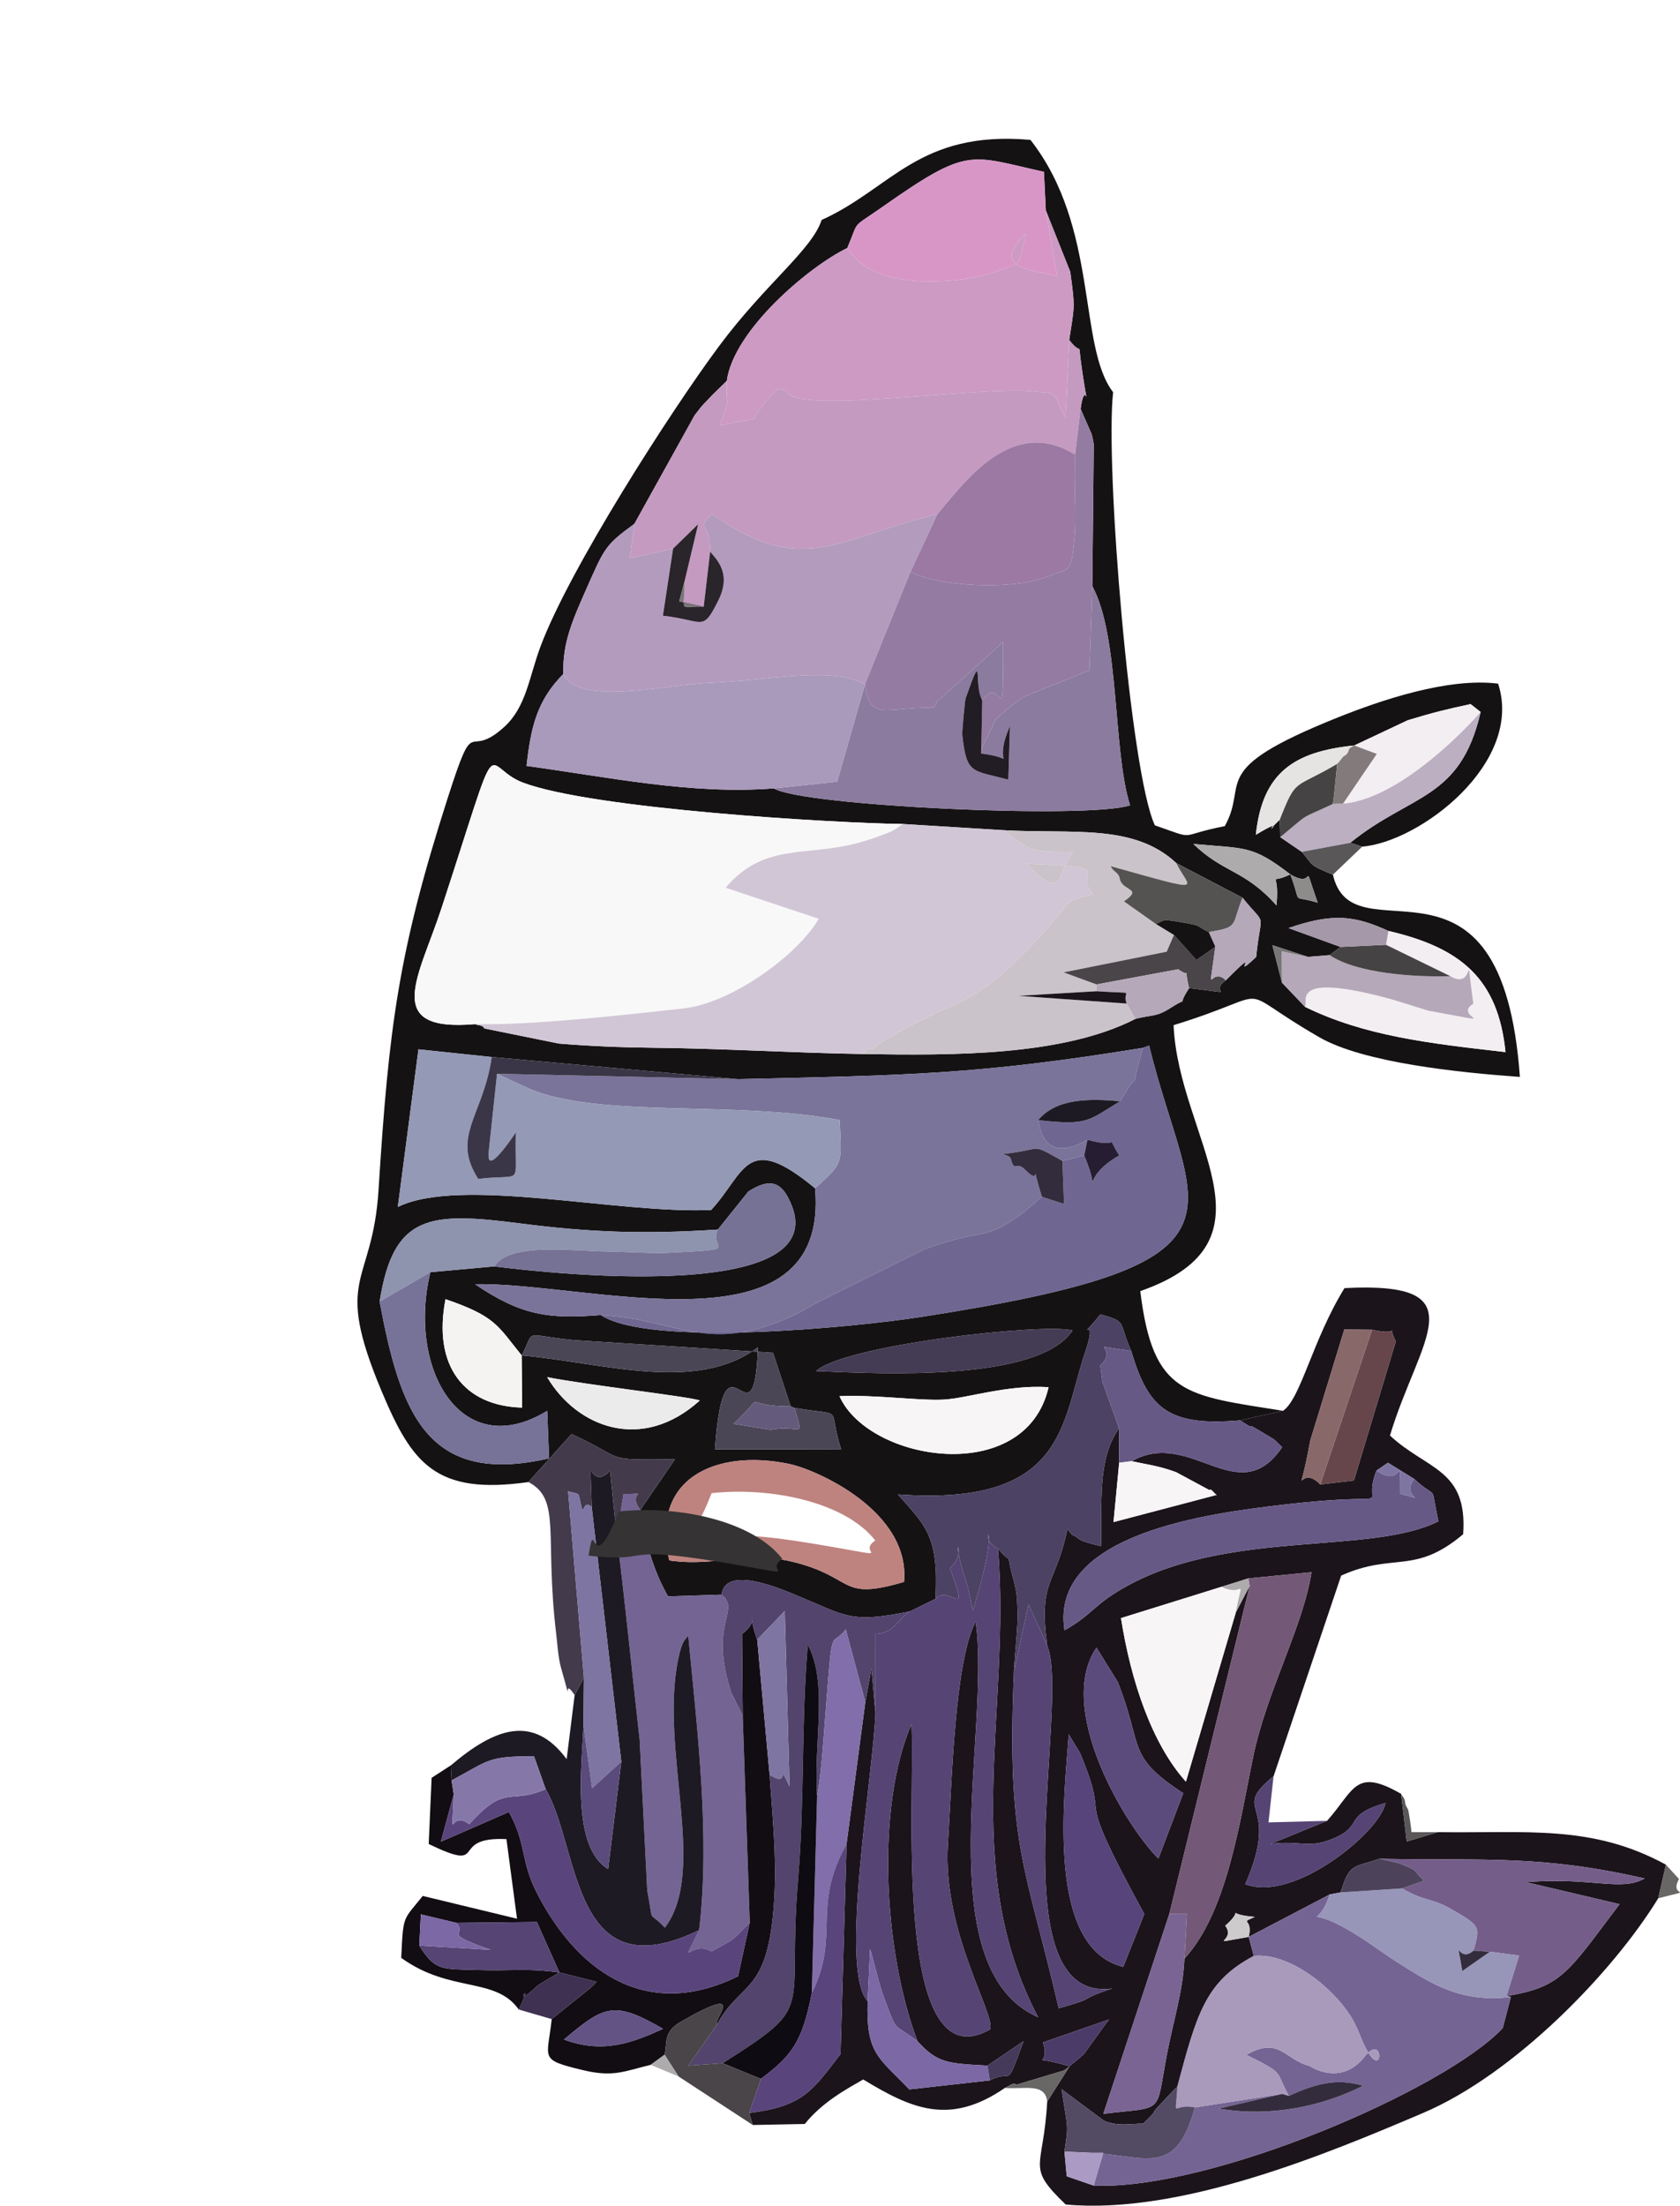 <?xml version="1.0" encoding="UTF-8"?>
<!DOCTYPE svg PUBLIC "-//W3C//DTD SVG 1.1//EN" "http://www.w3.org/Graphics/SVG/1.1/DTD/svg11.dtd">
<!-- Creator: CorelDRAW 2021 (64-Bit) -->
<svg xmlns="http://www.w3.org/2000/svg" xml:space="preserve" width="23.056mm" height="30.255mm" version="1.1" style="shape-rendering:geometricPrecision; text-rendering:geometricPrecision; image-rendering:optimizeQuality; fill-rule:evenodd; clip-rule:evenodd"
viewBox="0 0 17984.9 23600.24"
 xmlns:xlink="http://www.w3.org/1999/xlink"
 xmlns:xodm="http://www.corel.com/coreldraw/odm/2003">
 <defs>
  <style type="text/css">
   <![CDATA[
    .fil38 {fill:#0E0B12}
    .fil14 {fill:#120D13}
    .fil0 {fill:#151214}
    .fil1 {fill:#1B141B}
    .fil15 {fill:#1D1A23}
    .fil58 {fill:#221C24}
    .fil70 {fill:#261D32}
    .fil55 {fill:#2A242B}
    .fil64 {fill:#332C3C}
    .fil41 {fill:#353333}
    .fil50 {fill:#3B3647}
    .fil62 {fill:#3E3152}
    .fil32 {fill:#433B4C}
    .fil42 {fill:#443B54}
    .fil60 {fill:#454343}
    .fil71 {fill:#463A5B}
    .fil49 {fill:#494548}
    .fil30 {fill:#4A4656}
    .fil65 {fill:#4B3B68}
    .fil18 {fill:#4C4263}
    .fil63 {fill:#4C435B}
    .fil19 {fill:#52446C}
    .fil46 {fill:#534B64}
    .fil6 {fill:#554474}
    .fil47 {fill:#555352}
    .fil34 {fill:#56447A}
    .fil25 {fill:#5A447C}
    .fil68 {fill:#5A5759}
    .fil37 {fill:#5B4B7C}
    .fil57 {fill:#635384}
    .fil67 {fill:#645B7C}
    .fil51 {fill:#66464B}
    .fil23 {fill:#675986}
    .fil72 {fill:#696666}
    .fil10 {fill:#6F6791}
    .fil21 {fill:#745877}
    .fil24 {fill:#745E89}
    .fil11 {fill:#746493}
    .fil33 {fill:#767295}
    .fil31 {fill:#777298}
    .fil75 {fill:#787676}
    .fil40 {fill:#7A6493}
    .fil3 {fill:#7A749A}
    .fil48 {fill:#7C68A5}
    .fil39 {fill:#7E75A3}
    .fil35 {fill:#816EAA}
    .fil66 {fill:#837A7C}
    .fil54 {fill:#8578A9}
    .fil53 {fill:#896869}
    .fil12 {fill:#8B7B9E}
    .fil74 {fill:#8D8C8B}
    .fil29 {fill:#8E93AE}
    .fil16 {fill:#947BA1}
    .fil9 {fill:#9499B5}
    .fil28 {fill:#9795B8}
    .fil22 {fill:#9B79A3}
    .fil61 {fill:#A598A8}
    .fil13 {fill:#A999BB}
    .fil69 {fill:#AA9AC4}
    .fil59 {fill:#ADABAB}
    .fil7 {fill:#B39BBE}
    .fil43 {fill:#B5A8B9}
    .fil76 {fill:#B9B6B7}
    .fil44 {fill:#BCAFC2}
    .fil26 {fill:#BE837E}
    .fil5 {fill:#C49AC1}
    .fil17 {fill:#CAC4CA}
    .fil8 {fill:#CC9AC3}
    .fil73 {fill:#CDCBCB}
    .fil4 {fill:#D1C6D5}
    .fil20 {fill:#D896C7}
    .fil56 {fill:#E5E4E3}
    .fil52 {fill:#ECEBEB}
    .fil36 {fill:#F2EEF2}
    .fil45 {fill:#F5F3F2}
    .fil27 {fill:#F7F5F5}
    .fil2 {fill:#F8F8F8}
   ]]>
  </style>
 </defs>
 <g id="Capa_x0020_1">
  <g id="_2035283907456">
   <path class="fil0" d="M9677.87 16925.6c-667.48,196.65 -529.33,-21.53 -1093.93,-188.69 -590.02,-174.73 -869.82,35.88 -1418.74,-40.56 -208.89,-886.67 504.61,-1193.54 1279.42,-1033.71 301.8,62.17 1302.28,508.51 1233.24,1262.96zm-690.96 -1987.23c379.49,-17.47 844.94,50.23 1115.3,36.66 243.14,-12.09 686.28,-162.33 1123.26,-132.76 -246.1,1071.31 -1926.46,798.68 -2238.56,96.1zm-3129.75 -203.59c413.34,82.37 1550.8,211.94 1634.03,250.16 -617.09,556.79 -1312.18,291.5 -1634.03,-250.16zm2879.59 -64.9c299.38,-278.86 2443,-518.18 2745.04,-434.17 -366.7,554.84 -2074.98,462.1 -2745.04,434.17zm-272.08 377.7l40.56 16.22c563.81,93.92 344.7,-36.35 499.07,441.97l-1351.03 2.18c100.55,-1426.38 418.1,73.87 460.93,-1093.38 -654.22,497.51 -1666.79,164.04 -2529.28,88.07 151.72,-290.88 -3.04,-219.97 551.64,-164.59l2138.48 135.57 189.63 573.95zm-2879.75 -544.94l4.76 558.12c-624.11,-16.15 -958.82,-448.44 -820.37,-1160.23 539.48,185.26 556.32,282.45 815.61,602.11zm-292.2 -952.9l-685.42 62.17c-249.92,1032.07 329.72,2046.82 1250.71,1483.32l19.73 508.43c-1310.54,301.64 -1592.06,-494.62 -1813.59,-1676.77 146.57,-938.62 538.38,-961.16 1502.36,-837.06 741.43,95.48 1322.4,117.32 2118.12,65.99l327.69 -408.51c157.57,-97.04 306.09,-148.13 415.84,51.09 703.21,1276.14 -3134.59,751.33 -3135.45,751.33zm-28.32 -2240.12l2636.77 236.59c1820.77,-41.42 2567.81,-47.66 4334.83,-334.64l65.68 -24.18c445.17,1832.31 1313.51,2321.63 -2437.15,2902.68 -733.63,113.65 -2906.5,325.04 -3433.42,-19.66 -547.74,43.76 -845.41,9.44 -1345.88,-330.11 1215.07,-24.88 3799.18,787.45 3640.52,-1025.99 -743.3,-615.84 -743.38,-166.46 -1112.8,231.91 -1003.05,44.15 -2685.13,-360.46 -3354.17,-32.53l220.91 -1686.37 784.72 82.29zm7858.66 -821.15c-203.9,144.23 189.71,151.33 -393.14,83.39 -155.54,239.16 37.6,62.4 -199.61,213.18 -153.59,97.66 -188.77,69.58 -374.34,115.91 -780.98,401.02 -1970.85,391.89 -2921.01,376.6 -752.58,-12.64 -1490.11,-59.28 -2248.31,-67.24 -341.89,-3.59 -664.28,-16.93 -1003.36,-44.62l-798.68 -161.94c-18.56,-41.81 -66.07,-27.22 -96.1,-46.18 -1005.55,87.21 -605.93,-496.57 -362.17,-1240.5 665.14,-2030.36 416.85,-1515.3 871.15,-1343.85 751.18,283.47 3345.28,434.01 4068.68,443.22l1073.65 66.07c747.82,42.59 1395.72,-74.34 1853.06,352.27l709.13 370.75c263.26,329.25 199.92,110.53 145.09,634.17 -306.71,289.16 104.21,-180.74 -324.03,248.75zm1740.11 -528.01c783.32,181.52 1174.58,518.26 1253.76,1296.35 -823.72,-93.68 -1507.04,-172 -2146.12,-483.86l-246.49 -258.51 -103.28 -401.25 381.91 125.12 231.2 -19.11 116.07 -87.29 -556.4 -202.19c477.31,-163.57 707.57,-133.78 1069.36,30.73zm-1050.17 -605.23c291.58,172.31 110.61,-216.62 293.61,303.44 -297.74,-92.82 -160.84,47.43 -293.61,-303.44zm0 0c-261.16,126.68 -108.5,-86.27 -147.82,332.37 -340.18,-383.16 -567.48,-344.31 -889.87,-657.89 564.44,52.03 628.01,10.53 1037.69,325.51zm-7782.45 -2144.02c-9.28,-333 95.87,-569.35 253.28,-925.05 187.68,-424.03 197.66,-455.78 507.49,-681.52l644.62 -1161.09c105.7,-139.55 93.53,-112.01 193.29,-221.22l151.56 -147.43c72.31,-541.19 877.93,-1222.79 1290.03,-1421.62 132.92,-315.06 32.45,-198.13 378.09,-440.96 928.32,-652.42 928.17,-548.45 1726.85,-373.95l19.89 412.33 261.63 656.95c54.99,397.2 43.76,367.87 -11,729.73 161.62,209.6 77.22,-70.52 143.68,365.53 75.04,493.37 28.08,11.15 -21.76,371.84l118.96 271.38c8.58,34.63 15.29,67.4 21.92,105.38l-15.52 1520.3c293.76,538.62 217.79,1756.57 404.06,2344.56 -445.64,150 -3508.62,7.64 -3812.99,-181.05 -876.92,69.66 -1777.24,-121.76 -2647.92,-240.49 46.65,-409.21 107.65,-694.86 393.84,-983.63zm2765.16 -4857.85c-103.12,318.88 -602.27,683.55 -1097.36,1349.08 -522.24,702.27 -1602.59,2386.06 -1911.41,3212.98 -124.1,332.22 -153.2,647.59 -387.99,861.55 -414.9,378.16 -300.16,-192.44 -606.48,762.57 -525.2,1637.38 -629.65,2433.96 -739.95,4190.37 -65.45,1042.52 -493.84,901.02 34.48,2159.23 323.56,770.52 577.39,1108.75 1569.83,968.26l461.94 -514.36c612.8,283.54 309.36,277.15 1106.49,270.83l-370.05 540.65c62.09,391.97 151.56,671.93 296.57,925.91l573.87 -18.41c36.12,-329.02 670.91,-45.55 801.65,8.19 534.72,219.66 569.43,302.03 1212.26,171.14l275.04 -134.17c38.85,-679.34 -114.74,-789.24 -401.95,-1117.56 1801.97,129.41 1747.91,-764.52 2005.32,-1524.74 158.82,-469.04 -141.03,-32.76 162.87,-402.42 297.04,85.02 185.73,74.57 329.02,391.89 183.23,623.33 405.54,808.2 1165.92,742.68l459.68 -101.87c-1047.2,-167.63 -1392.14,-163.5 -1528.49,-1280.75 1548.3,-542.21 408.51,-1634.34 356.63,-2845.66 1169.9,-359.83 577.54,-436.28 1560.62,129.41 476.14,273.95 1499.08,377.7 2146.67,424.19 -193.68,-2690.67 -1788.08,-1224.74 -2001.66,-2163.98 -267.48,-108.19 -207.49,-100.47 -333.23,-244.15l-230.74 -157.18 -5.15 -186.59c-250.39,238.93 142.36,-78.55 -255.93,161.23 69.89,-667.25 410.85,-890.1 1053.21,-955.47l573.25 -270.05c264.04,-80.34 416.38,-118.1 672.39,-172.62l107.72 84.4c-218.65,945.56 -743.77,870.68 -1395.49,1399.31l127.61 41.26c616.62,-49.53 1730.52,-894.71 1455.09,-1743.93 -536.35,-67.08 -1254.23,175.82 -1734.34,369.04 -1395.41,561.47 -928.48,680.97 -1191.9,1155.63 -527.54,102.34 -278.55,154.68 -748.37,-8.5 -264.2,-557.81 -534.4,-3862.13 -446.96,-4634.29 -380.19,-492.75 -149.38,-1762.11 -885.42,-2700.18 -1196.35,-103.59 -1486.99,520.29 -2235.28,857.11z"/>
   <path class="fil1" d="M11450.12 22108.26c-490.25,-141.81 -193.76,43.29 -284.32,-255.23l705.78 -245.4 -268.26 370.36c-18.88,18.49 -58.42,50 -74.73,64.9 -16.77,15.29 -54.13,41.5 -78.47,65.37zm1917.65 -1384.26c-494.39,83.78 -122.39,51.56 -251.33,-119.74 241.5,-209.99 -53.28,-125.12 316.7,-94.07 -178.08,79.56 -14.43,0.55 -65.37,213.81zm-1926.46 -2167.18l118.49 194.93c369.35,880.9 -130.11,227.38 690.18,1727.63l-225.28 565.22c-826.3,-201.95 -634.25,-1795.26 -583.39,-2487.78zm4686.16 2800.18l47.04 9.67 -87.05 332.61c-615.53,658.2 -3128.97,1740.03 -4379.61,1685.35l-288.15 -99.22 -24.49 -264.04c45.94,-303.51 35.65,-230.5 -31.05,-668.26l454.68 338.38c156.71,65.06 290.88,29.56 418.8,30.5 204.76,-202.11 56.16,-68.25 161.47,-182.69l132.06 -139.94c15.52,-16.46 47.97,-50.47 73.09,-74.57 205.46,-764.28 295.71,-1121.54 818.11,-1396.89l-54.6 -203.9 867.25 -454.14 116.85 -22c97.27,-318.33 136.19,-262.72 415.06,-359.75 1163.82,19.73 1740.11,-40.33 2839.11,210.61 -253.2,144.15 -563.27,-17.24 -1268.89,39.39l1000.87 235.57c-556.09,735.03 -617.79,885.81 -1210.54,983.32zm-4389.36 -3728.35l228.01 368.41c277.93,704.38 85.34,787.06 700.71,1189.33l-265.99 699.93c-353.9,-352.66 -1105.86,-1603.37 -662.72,-2257.67zm1492.06 -377.07l-534.64 1811.64c-364.2,-405.23 -589.71,-1078.95 -694.86,-1750.25l1076.06 -334.95 286.74 -89.94 676.68 -66.23c-93.06,592.67 -480.66,1274.35 -625.36,1978.96 -143.68,699.23 -281.98,1665.07 -735.26,2155.56 -15.99,357.49 -115.21,645.48 -189.63,1038.15 -121.84,643.45 -17.16,541.11 -678.48,622.63l706.48 -2138.4 859.99 -3509.94 -147.74 282.76zm1505.16 -1516.79l123.56 -84.24 280.27 173.48c266.54,244.15 164.98,15.05 259.68,453.44 -715.61,359.6 -2205.79,88.38 -3307.6,678.09 -387.76,207.57 -379.8,310.85 -695.33,487.84 -162.48,-1040.73 1573.26,-1253.99 2341.83,-1343.93 1331.37,-155.93 813.66,99.46 997.59,-364.67zm-601.1 148.36c-241.97,-249.92 -245.71,288.61 -108.11,-467.79l365.06 -1190.81 297.12 3.28c344.08,76.37 142.12,-95.32 254.37,125.12l-448.6 1487.77 -359.83 42.43zm-398.76 -788l-459.68 101.87c223.25,146.8 8.42,-12.17 219.27,117.47 204.76,125.98 100.24,47.04 231.13,169.89 -468.88,689.09 -980.82,-208.97 -1610.86,149.77 150,33.31 281.44,46.41 473.95,116.85l358.58 192.75c15.6,-26.52 55.3,45.55 78.71,50.7l-1106.1 291.11 60.61 -635.34 -2.11 -367.24c-234.32,334.56 -179.1,795.17 -192.98,1260.31 -291.11,-72.23 -186.12,-61.62 -302.97,-119.35 -15.29,-7.57 -38.14,-43.06 -56.16,-65.45 -125.59,613.19 -312.09,527.23 -216.54,1248.14 252.97,606.09 -543.53,3840.99 697.51,3669.07 -404.53,133.31 -125.2,87.29 -573.72,211.86 -357.96,-1533.79 -559.21,-1747.29 -479.72,-3601.44 6.94,-177.69 47.04,-502.5 39.16,-654.06 -8.66,-168.88 -7.41,-194.23 -51.17,-356.09 -93.14,-344.15 31.75,-80.42 -158.43,-306.24 141.89,1722.4 -419.97,3399.72 429.49,5013.7 -1197.83,-526.06 -500.79,-3065.24 -669.12,-4232.96 -226.52,432.77 -254.84,1738.63 -296.65,2380.91 -61.39,943.38 518.02,1833.4 451.02,1982.94 -1061.32,597.74 -795.56,-2560.56 -841.35,-3266.65 -383.47,891.58 -297.74,2432.01 64.28,3392.47 216.77,236.35 322.47,237.05 749.7,261.08l386.04 -261.47c-202.65,549.54 -100.94,284.95 -361.16,419.51l-861.87 96.57c-325.2,-342.98 -464.2,-374.65 -446.18,-943.69 -310.46,-335.03 62.72,-2434.81 83.78,-3086.3l-42.9 -474.65 -65.68 362.25 -200.78 1517.33 -64.51 2246.59c-301.72,389.79 -388.54,554.37 -977.86,631.52l38.53 127.54 556.87 -10.84c191.58,-239.08 454.68,-376.68 625.05,-476.29 515.22,311.94 923.88,498.84 1516.79,90.8 39.16,-14.59 97.43,-69.66 120.67,-33.62l507.88 -152.03c14.98,-6.71 44.54,-28.63 64.12,-46.18l-239.39 377.3c-40.41,735.81 -234.01,685.81 197.82,1101.88 1228.41,112.01 2791.6,-539.16 3826.95,-980.04 974.97,-415.21 2028.34,-1500.09 2516.48,-2296.75l82.06 -359.6c-792.52,-432.53 -1493.62,-334.71 -2441.37,-347.9l-333.62 100.7 -59.75 -510.15c-493.76,-284.95 -498.99,-41.5 -792.44,288.46l-605.7 247.35c322.23,-44.7 404.22,62.01 692.05,-66.3 307.96,-137.29 81.59,-237.52 537.68,-372.31 -41.73,292.12 -970.76,1070.92 -1500.02,869.2 395.17,-902.04 -178.55,-761.94 303.2,-1155.71l723.64 -2146.36c562.02,-252.26 784.72,-2.65 1305.71,-442.52 49.53,-700.71 -387.68,-686.59 -783.47,-1056.02 314.51,-1044.08 961.63,-1651.11 -486.67,-1577.32 -345.01,560.3 -466.15,1179.03 -657.81,1312.96z"/>
   <path class="fil2" d="M5088.51 10957.6c585.34,14.12 1568.5,-94.62 2230.68,-168.64 523.48,-58.58 1230.59,-581.21 1445.49,-958.75l-996.81 -332.22c406.56,-476.45 833.16,-332.45 1389.72,-472.16 43.21,-10.84 166.23,-47.27 206.32,-61.94 208.89,-76.21 188.93,-69.97 302.27,-147.43 -723.41,-9.2 -3317.51,-159.75 -4068.68,-443.22 -454.29,-171.45 -206.01,-686.51 -871.15,1343.85 -243.76,743.92 -643.38,1327.7 362.17,1240.5z"/>
   <path class="fil3" d="M7901.17 11546.22l-2580.37 -57.18 350.71 162.64c41.58,15.83 68.49,27.07 110.84,41.34 126.44,42.51 286.12,73.87 419.9,94.23 774.97,117.63 1902.67,27.3 2786.53,197.12 21.3,476.14 45.4,450.39 -263.03,729.96 158.66,1813.44 -2425.45,1001.1 -3640.52,1025.99 500.47,339.55 798.14,373.87 1345.88,330.11 845.87,45.48 1152.66,451.72 2122.33,-24.42 32.45,-15.99 59.36,-35.49 90.17,-51.4 29.17,-15.05 58.19,-33.15 86.04,-47.74 26.52,-13.88 57.64,-29.41 83.23,-42.75l1074.43 -533.94c38.14,-13.26 145.71,-52.26 185.03,-64.43 490.18,-150.94 474.19,-47.82 834.72,-295.87 26.37,-18.1 56.71,-45.87 80.34,-63.65 24.81,-18.56 62.48,-52.73 82.68,-68.72 20.67,-16.38 53.2,-51.56 84.32,-71.22 -146.41,-472.39 22.08,-81.98 -181.75,-292.28 -91.81,-94.77 -110.38,37.75 -151.09,-112.33 -11.31,-41.58 -54.6,-34.56 -79.56,-55.07 448.68,-47.43 270.91,-124.34 631.99,74.65l232.84 -58.03 34.4 -168.25c-501.64,287.68 -514.67,-198.6 -526.84,-209.99 190.25,-231.2 542.67,-233.15 875.67,-201.64 275.59,-461.47 66.07,44.7 245.95,-571.77 -1767.02,286.98 -2514.07,293.22 -4334.83,334.64z"/>
   <path class="fil4" d="M5088.51 10957.6c30.03,18.95 77.54,4.37 96.1,46.18l798.68 161.94c339.08,27.69 661.47,41.03 1003.36,44.62 758.2,7.96 1495.73,54.6 2248.31,67.24 27.77,-19.34 72.62,-78.71 86.35,-53.51 13.73,24.96 66.07,-42.12 84.87,-53.74 861.16,-532.14 961.94,-333.47 1672.95,-1093.93 445.95,-476.99 273.48,-427.31 620.52,-506.01 -233.15,-259.75 312.41,-288.69 -711.4,-329.1 417.09,439.79 320.52,80.73 499.54,-126.13 -464.51,0 -454.06,-10.22 -747.98,-232.61l-1073.65 -66.07c-113.34,77.46 -93.37,71.22 -302.27,147.43 -40.09,14.66 -163.11,51.09 -206.32,61.94 -556.56,139.71 -983.16,-4.29 -1389.72,472.16l996.81 332.22c-214.9,377.54 -922.01,900.17 -1445.49,958.75 -662.18,74.03 -1645.34,182.76 -2230.68,168.64z"/>
   <path class="fil5" d="M7780.81 4074.93l-151.56 147.43c-99.77,109.21 -87.6,81.67 -193.29,221.22l-644.62 1161.09 -48.91 368.33 463.34 -103.28 268.26 -261.16 -146.18 613.81c7.02,333.7 -89.16,270.52 205.31,270.52l69.66 -592.21c-7.02,-360.61 -155.15,-201.8 15.13,-405.62 973.88,693.45 1335.82,265.29 2417.03,6.63 298.29,-349.93 799.77,-1056.49 1474.66,-636.98l58.58 -489.94c49.84,-360.69 96.8,121.53 21.76,-371.84 -66.46,-436.04 17.94,-155.93 -143.68,-365.53l-38.3 828.87c-168.41,-309.05 -56.24,-244.46 -355.78,-280.03 -504.37,-59.83 -2516.95,245.01 -2625.38,9.2 -18.1,-39.31 -66.46,-21.3 -96.8,-38.07 -464.9,453.9 4.6,250.31 -620.76,396.57 131.83,-449.54 60.92,-31.98 71.53,-479.02z"/>
   <path class="fil6" d="M10014.61 17107.2l-275.04 134.17c-153.51,115.45 -174.96,231.83 -367.01,241.03l-0.62 843.46c-21.06,651.49 -394.23,2751.28 -83.78,3086.3l26.21 -558.82c54.21,172.31 87.36,356.87 151.72,527.85 145.48,385.81 83.93,251.8 355.54,458.98 -362.02,-960.46 -447.74,-2500.88 -64.28,-3392.47 45.79,706.09 -219.97,3864.39 841.35,3266.65 67.01,-149.53 -512.41,-1039.56 -451.02,-1982.94 41.81,-642.28 70.13,-1948.15 296.65,-2380.91 168.33,1167.72 -528.71,3706.9 669.12,4232.96 -849.46,-1613.98 -287.6,-3291.3 -429.49,-5013.7 -261.63,-115.21 83.62,-483.31 -269.66,662.33l-54.29 -257.1c-233.15,-700.01 24.73,-353.98 -192.12,-197.97 225.98,600.24 -3.28,164.67 -153.28,330.19z"/>
   <path class="fil7" d="M7602.81 5900.68c42.43,65.13 241.81,214.2 87.36,523.25 -173.32,346.73 -150.39,212.64 -593.45,163.89l109.05 -718.1 -463.34 103.28 48.91 -368.33c-309.83,225.74 -319.82,257.49 -507.49,681.52 -157.41,355.7 -262.56,592.05 -253.28,925.05 166.69,347.82 1085.5,114.2 1582,93.68 671.38,-27.61 1274.12,-178.39 1647.13,16.46l487.37 -1203.13 287.91 -616.54c-1081.21,258.66 -1443.15,686.82 -2417.03,-6.63 -170.28,203.82 -22.15,45.01 -15.13,405.62z"/>
   <path class="fil8" d="M9070.84 2653.3c-412.09,198.83 -1217.72,880.43 -1290.03,1421.62 -10.61,447.04 60.3,29.49 -71.53,479.02 625.36,-146.26 155.85,57.33 620.76,-396.57 30.34,16.77 78.71,-1.25 96.8,38.07 108.43,235.81 2121,-69.03 2625.38,-9.2 299.54,35.57 187.37,-29.02 355.78,280.03l38.3 -828.87c54.76,-361.86 65.99,-332.53 11,-729.73l-261.63 -656.95 122.08 706.09c-171.22,-63.26 -768.57,-59.05 -329.49,-459.99 -116.07,393.84 -6.63,285.26 -362.8,423.25 -156.87,60.77 -1231.76,269.5 -1554.62,-266.77z"/>
   <path class="fil9" d="M8725.75 12714.33c308.43,-279.57 284.32,-253.82 263.03,-729.96 -883.86,-169.81 -2011.57,-79.49 -2786.53,-197.12 -133.78,-20.36 -293.45,-51.72 -419.9,-94.23 -42.36,-14.27 -69.27,-25.51 -110.84,-41.34l-350.71 -162.64 -92.12 861.79c8.03,1.95 -39.55,255.62 294.23,-235.18 -17.71,604.22 98.91,435.96 -403.12,498.21 -295.09,-455.46 55.85,-679.57 144.62,-1304.23l-784.72 -82.29 -220.91 1686.37c669.04,-327.93 2351.12,76.68 3354.17,32.53 369.43,-398.37 369.5,-847.75 1112.8,-231.91z"/>
   <path class="fil10" d="M12236.01 11211.58c-179.88,616.47 29.64,110.3 -245.95,571.77 -345.09,209.44 -343.45,260.61 -875.67,201.64 12.17,11.39 25.2,497.67 526.84,209.99 387.52,107.88 176.52,-91.89 340.57,167.55 -456.63,257.96 -171.53,473.95 -374.96,0.7l-232.84 58.03 16.54 459.83 -236.12 -74.81c-31.12,19.66 -63.65,54.84 -84.32,71.22 -20.2,15.99 -57.88,50.16 -82.68,68.72 -23.64,17.78 -53.98,45.55 -80.34,63.65 -360.53,248.05 -344.54,144.93 -834.72,295.87 -39.31,12.17 -146.88,51.17 -185.03,64.43l-1074.43 533.94c-25.59,13.34 -56.71,28.86 -83.23,42.75 -27.85,14.59 -56.86,32.68 -86.04,47.74 -30.81,15.91 -57.72,35.41 -90.17,51.4 -969.67,476.14 -1276.46,69.89 -2122.33,24.42 526.92,344.7 2699.79,133.31 3433.42,19.66 3750.66,-581.05 2882.32,-1070.37 2437.15,-2902.68l-65.68 24.18z"/>
   <path class="fil11" d="M13367.77 20724l54.6 203.9c382.61,-40.33 873.1,351.33 1064.68,692.05 13.42,23.87 30.34,60.92 41.5,84.24 10.3,21.53 25.59,59.75 33.62,79.72 245.01,605.78 276.91,-71.14 48.05,219.5 -260.92,331.2 -589.94,101.48 -590.1,101.41 -268.33,-65.91 -321.3,-322.08 -678.01,-119.03 421.61,208.82 304.29,164.9 455.46,439.86 304.76,-141.27 523.02,-187.29 795.09,-109.28 -439.24,220.99 -986.05,338.46 -1547.21,244.78l679.57 -157.18 -933.24 144.39c-209.52,762.1 -522.94,510.93 -1149.54,483.78l169.74 0.08 -104.14 352.42c1250.64,54.68 3764.08,-1027.16 4379.61,-1685.35l87.05 -332.61c-522.55,62.48 -830.04,-126.13 -1209.37,-367.94 -194.85,-124.18 -247.9,-174.88 -448.44,-300.16 -593.92,-370.99 -423.56,6.01 -281.67,-428.71l-867.25 454.14z"/>
   <path class="fil12" d="M10504.09 8062.41c433.94,52.03 101.17,177.77 307.65,-294.07l-17.39 573.87c-388.77,-105.31 -447.43,-51.01 -492.75,-483.16 -3.12,-29.8 28.86,-367.32 35.26,-385.5 202.65,-570.91 79.8,-156.09 178.55,18.25 216.15,-308.19 223.17,463.81 223.17,-623.1l-681.29 615.92c-12.4,-21.84 -41.34,62.17 -67.4,88.61 -494.93,-13.88 -682.46,156.09 -730.19,-251.87l-297.58 1042.29 -677.46 71.69c304.37,188.69 3367.35,331.05 3812.99,181.05 -186.27,-587.99 -110.3,-1805.95 -404.06,-2344.56l-30.66 899.85 -697.12 280.74c-52.57,30.03 -264.43,193.22 -308.51,249.53l-128.24 266.07c-6.86,-18.41 -19.5,62.25 -24.96,94.38z"/>
   <path class="fil13" d="M6030.56 7211.23c-286.2,288.77 -347.2,574.42 -393.84,983.63 870.68,118.72 1771,310.14 2647.92,240.49l677.46 -71.69 297.58 -1042.29c-373.01,-194.85 -975.75,-44.07 -1647.13,-16.46 -496.49,20.52 -1415.3,254.14 -1582,-93.68z"/>
   <path class="fil11" d="M6602.8 16437.53c86.51,670.6 163.18,1461.01 244.39,2175.22l81.51 1613.82c75.35,394.39 -4.84,193.53 189.08,398.68 461.24,-610.15 -58.5,-1901.58 142.44,-2872.18 43.68,-211.08 72.15,-199.3 107.33,-253.04 99.92,1038.23 235.65,2148.7 116.69,3151.2 -218.88,456.01 -93.99,95.94 133.07,228.16 260.53,-144 205.15,-97.74 409.21,-310.3l-75.51 -2213.21 -121.61 -244.23c-247.97,-753.28 105.62,-871.3 -103.75,-1049.62l-573.87 18.41c-145.01,-253.98 -234.48,-533.94 -296.57,-925.91 -156.01,-201.56 137.91,-174.26 -180.42,-167.63l-72 450.63z"/>
   <path class="fil14" d="M6037.35 21822.07c439.86,-370.99 539.71,-413.81 1061.17,-114.2 -320.05,143.14 -635.11,272.78 -1061.17,114.2zm-1150.79 -1248.06l860.77 -9.28 241.27 539.79c-360.38,-48.91 -503.67,-14.66 -865.77,-26.13 -387.06,-12.25 -462.64,15.29 -634.09,-261.31l16.69 -334.32 381.13 91.26zm3064.46 -2218.12l75.51 2213.21 -125.59 575.98c-1019.51,502.58 -1756.34,-102.89 -2161.1,-907.03 -167.55,-332.92 -104.53,-515.68 -291.89,-850.79l-728.56 318.26 137.91 -506.4 -23.48 -149.92 -7.41 -160.38 -205.85 133.23 -31.2 708.12c662.96,318.49 196.65,-82.29 832.15,-52.42l113.18 851.72 -1009.21 -243.76c-214.35,268.18 -208.04,197.43 -230.35,662.57 525.82,379.26 1008.59,198.83 1258.28,552.89 192.12,-392.75 -112.4,42.04 192.75,-248.05 32.06,-30.42 208.11,-125.2 242.44,-148.6l398.99 99.53c-21.76,24.18 -53.67,55.15 -69.35,68.49l-412.02 331.05c-46.18,429.02 -140.17,431.44 328.4,544.62 328.24,79.17 435.73,16.69 730.97,-55.3l148.68 -108.5c32.53,-137.99 -17,-243.06 176.83,-354.14 737.06,-422.47 330.58,-10.3 386.28,28.32 230.58,-424.03 488.69,-336.2 584.02,-1048.92 72.08,-538.85 16.38,-1089.64 -22.93,-1623.03l-132.22 -1442.84c-140.8,-381.28 61.94,-220.44 -162.48,-61.39l7.25 873.49z"/>
   <path class="fil15" d="M6334.39 16124.43l316.7 2724.6 -140.72 1149.62c-393.53,-235.57 -281.75,-1107.03 -264.2,-1536.68l4.52 -514.05 -99.06 189.55 -85.41 684.41c-359.36,-484.17 -769.74,-332.3 -1239.79,66.93l7.41 160.38c399.07,-209.13 373.4,-260.38 883.08,-257.1l124.73 350.94c370.75,635.19 269.11,2177.71 1642.61,1508.21 118.96,-1002.51 -16.77,-2112.97 -116.69,-3151.2 -35.18,53.74 -63.65,41.97 -107.33,253.04 -200.94,970.6 318.8,2262.04 -142.44,2872.18 -193.92,-205.15 -113.73,-4.29 -189.08,-398.68l-81.51 -1613.82c-81.2,-714.2 -157.88,-1504.62 -244.39,-2175.22l-71.69 -702.74c-240.17,258.82 -217.47,-356.79 -196.73,389.63z"/>
   <path class="fil16" d="M11509.64 4864.71c-17.32,274.5 14.66,650.94 -6.24,872.24 -38.53,408.9 -42.2,331.44 -268.96,424.73 -406.48,167.24 -1209.76,105.7 -1487.38,-43.45l-487.37 1203.13c47.74,407.96 235.26,237.99 730.19,251.87 26.05,-26.44 54.99,-110.45 67.4,-88.61l681.29 -615.92c0,1086.91 -7.02,314.9 -223.17,623.1l-11.31 570.6c5.46,-32.14 18.1,-112.79 24.96,-94.38l128.24 -266.07c44.07,-56.32 255.93,-219.5 308.51,-249.53l697.12 -280.74 30.66 -899.85 15.52 -1520.3c-6.63,-37.99 -13.34,-70.75 -21.92,-105.38l-118.96 -271.38 -58.58 489.94z"/>
   <path class="fil17" d="M9234.96 11277.57c950.17,15.29 2140.04,24.42 2921.01,-376.6l-95.24 -163.34 -1159.61 -82.76 837.61 -48.91 0 -73.17 -352.19 -128.94 1103.29 -220.99 77.69 -179.18 -194.15 -118.57 -341.81 -240.95c214.98,-146.02 -21.53,-104.21 -45.32,-247.35 -10.69,-63.89 -69.74,-67.08 -95.94,-129.49 1065.85,298.68 834.02,243.06 702.58,-32.53 -457.34,-426.6 -1105.24,-309.68 -1853.06,-352.27 293.92,222.39 283.47,232.61 747.98,232.61 -179.02,206.87 -82.45,565.92 -499.54,126.13 1023.8,40.41 478.24,69.35 711.4,329.1 -347.04,78.71 -174.57,29.02 -620.52,506.01 -711.01,760.46 -811.79,561.78 -1672.95,1093.93 -18.8,11.62 -71.14,78.71 -84.87,53.74 -13.73,-25.2 -58.58,34.17 -86.35,53.51z"/>
   <path class="fil18" d="M10014.61 17107.2c150,-165.52 379.26,270.05 153.28,-330.19 216.85,-156.01 -41.03,-502.03 192.12,197.97l54.29 257.1c353.28,-1145.64 8.03,-777.54 269.66,-662.33 190.17,225.82 65.29,-37.91 158.43,306.24 43.76,161.86 42.51,187.21 51.17,356.09 7.88,151.56 -32.22,476.37 -39.16,654.06l155.93 -720.76 200 441.27c-95.55,-720.91 90.95,-634.95 216.54,-1248.14 18.02,22.39 40.87,57.88 56.16,65.45 116.85,57.72 11.86,47.11 302.97,119.35 13.88,-465.14 -41.34,-925.75 192.98,-1260.31 -30.58,-98.21 -121.06,-337.99 -122,-340.72 -72.54,-232.37 -40.95,-45.4 -77.77,-331.98 219.35,-217.08 -213.65,-231.44 330.66,-155.93 -143.29,-317.32 -31.98,-306.87 -329.02,-391.89 -303.9,369.66 -4.06,-66.62 -162.87,402.42 -257.41,760.23 -203.36,1654.15 -2005.32,1524.74 287.21,328.32 440.8,438.23 401.95,1117.56z"/>
   <path class="fil19" d="M7951.02 18355.88l-7.25 -873.49c224.42,-159.05 21.69,-319.89 162.48,61.39l295.32 -307.02 50.7 1877.71c-141.97,-294.7 15.21,29.49 -213.81,-127.85 39.31,533.39 95.01,1084.18 22.93,1623.03 -95.32,712.72 -353.44,624.89 -584.02,1048.92l-309.21 443.61 368.18 -26.44c1021.62,-648.29 684.95,-501.64 807.89,-1973.81 70.83,-847.9 31.67,-1626.3 103.2,-2503.15 220.75,412.48 59.99,1034.57 99.85,1619.44 44.46,-233.86 66.69,-582.46 87.99,-859.99 79.95,-1042.91 53.59,-708.74 218.96,-924.66l209.13 779.88 65.68 -362.25 42.9 474.65 0.62 -843.46c192.05,-9.2 213.5,-125.59 367.01,-241.03 -642.83,130.89 -677.54,48.52 -1212.26,-171.14 -130.73,-53.74 -765.53,-337.21 -801.65,-8.19 209.36,178.32 -144.23,296.34 103.75,1049.62l121.61 244.23z"/>
   <path class="fil20" d="M9070.84 2653.3c322.86,536.28 1397.75,327.54 1554.62,266.77 356.17,-137.99 246.73,-29.41 362.8,-423.25 -439.08,400.94 158.27,396.73 329.49,459.99l-122.08 -706.09 -19.89 -412.33c-798.68,-174.49 -798.53,-278.47 -1726.85,373.95 -345.64,242.83 -245.17,125.9 -378.09,440.96z"/>
   <path class="fil13" d="M12604.26 22324.8c-19.11,376.91 -65.91,173.09 187.52,223.56l933.24 -144.39 72.54 21.69c-151.17,-274.96 -33.85,-231.05 -455.46,-439.86 356.71,-203.04 409.68,53.12 678.01,119.03 0.16,0.08 329.18,229.8 590.1,-101.41 228.86,-290.64 196.96,386.28 -48.05,-219.5 -8.03,-19.97 -23.32,-58.19 -33.62,-79.72 -11.15,-23.32 -28.08,-60.38 -41.5,-84.24 -191.58,-340.72 -682.07,-732.38 -1064.68,-692.05 -522.39,275.35 -612.64,632.61 -818.11,1396.89z"/>
   <path class="fil21" d="M13363.48 16888.08l14.43 80.73 -859.99 3509.94 188.46 0.39 -26.83 477.23c453.28,-490.49 591.58,-1456.33 735.26,-2155.56 144.7,-704.61 532.3,-1386.29 625.36,-1978.96l-676.68 66.23z"/>
   <path class="fil22" d="M10034.97 5501.69l-287.91 616.54c277.62,149.14 1080.9,210.69 1487.38,43.45 226.76,-93.29 230.42,-15.83 268.96,-424.73 20.91,-221.3 -11.08,-597.74 6.24,-872.24 -674.89,-419.51 -1176.38,287.05 -1474.66,636.98z"/>
   <path class="fil23" d="M15139.16 15824.03c-157.57,203.04 197.51,243.84 -154.29,158.5 -1.56,-509.37 51.01,-37.13 -249.53,-247.74 -183.93,464.12 333.78,208.74 -997.59,364.67 -768.57,89.94 -2504.32,303.2 -2341.83,1343.93 315.53,-176.99 307.57,-280.27 695.33,-487.84 1101.81,-589.71 2591.99,-318.49 3307.6,-678.09 -94.7,-438.38 6.86,-209.28 -259.68,-453.44z"/>
   <path class="fil24" d="M15009.52 20205.04c240.02,142.75 306.4,95.94 532.61,225.51 317.32,181.83 299.85,188.54 232.45,440.25l174.57 12.32 312.56 40.95 -134.24 432.92c592.75,-97.5 654.45,-248.29 1210.54,-983.32l-1000.87 -235.57c705.62,-56.63 1015.69,104.76 1268.89,-39.39 -1099,-250.94 -1675.29,-190.88 -2839.11,-210.61 40.64,8.74 198.99,42.51 224.89,53.35 222.23,92.67 116.54,54.76 251.17,181.59l-233.47 81.98z"/>
   <path class="fil25" d="M4857.3 19199.11l-137.91 506.4 728.56 -318.26c187.37,335.1 124.34,517.87 291.89,850.79 404.76,804.14 1141.59,1409.61 2161.1,907.03l125.59 -575.98c-204.06,212.56 -148.68,166.3 -409.21,310.3 -227.07,-132.22 -351.95,227.85 -133.07,-228.16 -1373.49,669.51 -1271.85,-873.02 -1642.61,-1508.21 -390.88,171.37 -425.59,-65.76 -817.87,376.06 -213.96,-170.44 -188.22,271.61 -166.46,-319.97z"/>
   <path class="fil26" d="M7296.25 16448.14c73.64,-482.3 23.48,303.67 321.06,-471.85 623.25,-69.97 1432.7,92.67 1752.98,507.1 -202.19,128.24 226.37,189.39 -424.65,74.1 -1431.92,-253.36 -887.61,-25.04 -1649.39,-109.36zm2381.62 477.46c69.03,-754.45 -931.44,-1200.79 -1233.24,-1262.96 -774.81,-159.83 -1488.31,147.04 -1279.42,1033.71 548.91,76.44 828.71,-134.17 1418.74,40.56 564.59,167.16 426.45,385.34 1093.93,188.69z"/>
   <path class="fil27" d="M13230.17 17251.58c77.38,-428.55 95.32,-150.24 -153.43,-273.56l-1076.06 334.95c105.15,671.3 330.66,1345.02 694.86,1750.25l534.64 -1811.64z"/>
   <path class="fil28" d="M16174.5 21366.68l-47.04 -9.67 134.24 -432.92 -312.56 -40.95 -294.93 206.09c-68.88,-434.4 -52.34,-66.54 120.36,-218.41 67.4,-251.72 84.87,-258.43 -232.45,-440.25 -226.21,-129.56 -292.59,-82.76 -532.61,-225.51l-657.65 42.82 -116.85 22c-141.89,434.72 -312.25,57.72 281.67,428.71 200.55,125.27 253.59,175.98 448.44,300.16 379.33,241.81 686.82,430.43 1209.37,367.94z"/>
   <path class="fil6" d="M10854.4 17886.14c-79.49,1854.15 121.76,2067.65 479.72,3601.44 448.52,-124.57 169.19,-78.55 573.72,-211.86 -1241.04,171.92 -444.54,-3062.98 -697.51,-3669.07l-200 -441.27 -155.93 720.76z"/>
   <path class="fil29" d="M4064.16 13926.9l543.14 -314.98 685.42 -62.17c154.29,-261.31 857.58,-162.72 1200.64,-159.52 172.86,1.64 490.88,22.31 637.99,15.13 854.53,-41.26 447.98,-29.8 553.28,-249.53 -795.72,51.33 -1376.69,29.49 -2118.12,-65.99 -963.97,-124.1 -1355.79,-101.56 -1502.36,837.06z"/>
   <path class="fil30" d="M5584.92 14502.65c862.49,75.98 1875.06,409.44 2529.28,-88.07 -42.82,1167.25 -360.38,-333 -460.93,1093.38l1351.03 -2.18c-154.37,-478.32 64.74,-348.05 -499.07,-441.97 104.29,358.27 73.01,171.53 -254.99,234.64l-398.29 -63.73c396.03,-371.06 32.45,-186.59 612.72,-187.13l-189.63 -573.95 -2138.48 -135.57c-554.69,-55.38 -399.93,-126.29 -551.64,164.59z"/>
   <path class="fil31" d="M4064.16 13926.9c221.53,1182.15 503.05,1978.41 1813.59,1676.77l-19.73 -508.43c-920.99,563.5 -1500.64,-451.25 -1250.71,-1483.32l-543.14 314.98z"/>
   <path class="fil32" d="M5656.84 15857.42c354.92,186.12 170.91,566 297.66,1627.32 14.2,118.88 20.75,252.97 53.59,367.63 141.19,493.92 -4.37,57.25 143.53,285.1l99.06 -189.55 -168.96 -1993.39c50,23.48 109.44,10.84 118.33,55.3 61.7,310.07 19.89,6.32 134.32,114.59 -20.75,-746.42 -43.45,-130.81 196.73,-389.63l71.69 702.74 72 -450.63c318.33,-6.63 24.42,-33.93 180.42,167.63l370.05 -540.65c-797.12,6.32 -493.69,12.71 -1106.49,-270.83l-461.94 514.36z"/>
   <path class="fil33" d="M7684.63 13155.83c-105.31,219.74 301.25,208.27 -553.28,249.53 -147.12,7.18 -465.14,-13.49 -637.99,-15.13 -343.06,-3.2 -1046.34,-101.8 -1200.64,159.52 0.86,0 3838.65,524.81 3135.45,-751.33 -109.75,-199.22 -258.27,-148.13 -415.84,-51.09l-327.69 408.51z"/>
   <path class="fil34" d="M11441.3 18556.82c-50.86,692.52 -242.9,2285.83 583.39,2487.78l225.28 -565.22c-820.29,-1500.25 -320.83,-846.73 -690.18,-1727.63l-118.49 -194.93z"/>
   <path class="fil23" d="M11978.98 15283l2.11 367.24 134.24 -16.07c630.04,-358.74 1141.98,539.32 1610.86,-149.77 -130.89,-122.86 -26.37,-43.92 -231.13,-169.89 -210.84,-129.64 3.98,29.33 -219.27,-117.47 -760.38,65.52 -982.69,-119.35 -1165.92,-742.68 -544.31,-75.51 -111.31,-61.16 -330.66,155.93 36.82,286.59 5.23,99.61 77.77,331.98 0.94,2.73 91.42,242.51 122,340.72z"/>
   <path class="fil27" d="M8986.91 14938.38c312.09,702.58 1992.45,975.21 2238.56,-96.1 -436.98,-29.56 -880.12,120.67 -1123.26,132.76 -270.36,13.57 -735.81,-54.13 -1115.3,-36.66z"/>
   <path class="fil35" d="M8747.28 19218.22l-56.63 2106.34c309.36,-620.29 -8.66,-911.94 371.92,-1593.78l200.78 -1517.33 -209.13 -779.88c-165.37,215.91 -139,-118.25 -218.96,924.66 -21.3,277.54 -43.53,626.14 -87.99,859.99z"/>
   <path class="fil36" d="M15525.51 10444.18c284.09,173.01 149.14,-414.2 246.88,295.01 -238.3,145.56 399.38,234.79 -483.47,74.18 -6.71,-1.17 -346.03,-109.13 -398.52,-123.4 -1094.79,-296.8 -880.43,23.71 -919.59,83 639.09,311.86 1322.4,390.18 2146.12,483.86 -79.17,-778.09 -470.44,-1114.83 -1253.76,-1296.35l-25.66 148.44 687.99 335.26z"/>
   <path class="fil37" d="M12666.82 19186.39c-615.37,-402.27 -422.78,-484.95 -700.71,-1189.33l-228.01 -368.41c-443.14,654.3 308.82,1905.01 662.72,2257.67l265.99 -699.93z"/>
   <path class="fil38" d="M7736.35 22075.73l409.05 167.24c334.25,-250.24 443.06,-396.81 545.25,-918.42l56.63 -2106.34c-39.86,-584.87 120.91,-1206.95 -99.85,-1619.44 -71.53,876.84 -32.37,1655.24 -103.2,2503.15 -122.93,1472.17 213.73,1325.52 -807.89,1973.81z"/>
   <path class="fil25" d="M8690.65 21324.56c-102.19,521.61 -211,668.18 -545.25,918.42l-125.2 365.92c589.32,-77.15 676.14,-241.73 977.86,-631.52l64.51 -2246.59c-380.58,681.83 -62.56,973.49 -371.92,1593.78z"/>
   <path class="fil39" d="M6250.69 17947.92l-4.52 514.05 91.97 671.38 312.95 -284.32 -316.7 -2724.6c-114.43,-108.27 -72.62,195.48 -134.32,-114.59 -8.89,-44.46 -68.33,-31.83 -118.33,-55.3l168.96 1993.39z"/>
   <path class="fil40" d="M12679.54 20956.38l26.83 -477.23 -188.46 -0.39 -706.48 2138.4c661.32,-81.51 556.64,20.83 678.48,-622.63 74.42,-392.67 173.64,-680.66 189.63,-1038.15z"/>
   <path class="fil41" d="M8291.27 16251.49zm-995.02 196.65l995.02 -196.65zm-995.02 196.65c761.79,84.32 217.47,-144 1649.39,109.36 651.02,115.29 222.47,54.13 424.65,-74.1 -320.28,-414.43 -1129.73,-577.07 -1752.98,-507.1 -297.58,775.52 -247.43,-10.45 -321.06,471.85z"/>
   <path class="fil42" d="M8736.75 14669.89c670.05,27.93 2378.34,120.67 2745.04,-434.17 -302.03,-84.01 -2445.66,155.31 -2745.04,434.17z"/>
   <path class="fil43" d="M13724.32 10514.46l246.49 258.51c39.16,-59.28 -175.2,-379.8 919.59,-83 52.5,14.27 391.81,122.23 398.52,123.4 882.85,160.61 245.17,71.37 483.47,-74.18 -97.74,-709.21 37.21,-122 -246.88,-295.01 -384.4,12.71 -1002.27,-29.64 -1291.35,-224.96l-231.2 19.11 -282.92 -60.06 4.29 336.2z"/>
   <path class="fil44" d="M14377.68 8598.37l-108.97 3.67c-376.68,176.68 -226.76,76.99 -563.42,355l230.74 157.18 519.27 -96.96c651.72,-528.63 1176.85,-453.75 1395.49,-1399.31 -339.71,379.57 -957.5,935.27 -1473.1,980.43z"/>
   <path class="fil45" d="M5584.92 14502.65c-259.29,-319.66 -276.13,-416.85 -815.61,-602.11 -138.46,711.79 196.26,1144.08 820.37,1160.23l-4.76 -558.12z"/>
   <path class="fil36" d="M14497.42 7976.21l241.5 90.25 -361.24 531.91c515.61,-45.16 1133.4,-600.86 1473.1,-980.43l-107.72 -84.4c-256.01,54.52 -408.35,92.28 -672.39,172.62l-573.25 270.05z"/>
   <path class="fil6" d="M14206.85 19482.18l-627.46 16.69 54.68 -494.47c-481.75,393.76 91.97,253.67 -303.2,1155.71 529.26,201.72 1458.28,-577.07 1500.02,-869.2 -456.09,134.79 -229.72,235.03 -537.68,372.31 -287.83,128.32 -369.82,21.61 -692.05,66.3l605.7 -247.35z"/>
   <path class="fil46" d="M11395.2 23021.38l247.04 10.76c626.61,27.15 940.03,278.32 1149.54,-483.78 -253.43,-50.47 -206.63,153.36 -187.52,-223.56 -25.12,24.1 -57.57,58.11 -73.09,74.57l-132.06 139.94c-105.31,114.43 43.29,-19.42 -161.47,182.69 -127.93,-0.94 -262.09,34.56 -418.8,-30.5l-454.68 -338.38c66.69,437.76 76.99,364.75 31.05,668.26z"/>
   <path class="fil47" d="M12373.37 9885.13c101.17,-37.13 53.04,-53.35 236.74,-23.01 283.62,46.88 175.74,37.05 329.96,110.77 331.28,-53.67 239.86,-67.16 361.94,-367.32l-709.13 -370.75c131.44,275.59 363.26,331.2 -702.58,32.53 26.21,62.4 85.26,65.6 95.94,129.49 23.79,143.14 260.3,101.33 45.32,247.35l341.81 240.95z"/>
   <path class="fil48" d="M9288.16 21412.16c-18.02,569.04 120.98,600.71 446.18,943.69l861.87 -96.57 -24.88 -158.04c-427.23,-24.03 -532.92,-24.73 -749.7,-261.08 -271.61,-207.18 -210.06,-73.17 -355.54,-458.98 -64.35,-170.98 -97.5,-355.54 -151.72,-527.85l-26.21 558.82z"/>
   <path class="fil6" d="M4488.74 20817.06c171.45,276.6 247.04,249.07 634.09,261.31 362.09,11.47 505.39,-22.78 865.77,26.13l-241.27 -539.79 -860.77 9.28c123.56,142.9 -183.39,95.16 367.24,288.46l-765.06 -45.4z"/>
   <path class="fil49" d="M7114.27 21984.39l149.85 233 794.63 519.04 -38.53 -127.54 125.2 -365.92 -409.05 -167.24 -368.18 26.44 309.21 -443.61c-55.69,-38.61 350.78,-450.78 -386.28,-28.32 -193.84,111.08 -144.31,216.15 -176.83,354.14z"/>
   <path class="fil50" d="M5320.8 11489.04l2580.37 57.18 -2636.77 -236.59c-88.77,624.66 -439.71,848.76 -144.62,1304.23 502.03,-62.25 385.42,106.01 403.12,-498.21 -333.78,490.8 -286.2,237.13 -294.23,235.18l92.12 -861.79z"/>
   <path class="fil51" d="M14134.23 15883.16l359.83 -42.43 448.6 -1487.77c-112.25,-220.44 89.7,-48.75 -254.37,-125.12l-554.06 1655.32z"/>
   <path class="fil52" d="M5857.16 14734.79c321.84,541.66 1016.94,806.95 1634.03,250.16 -83.23,-38.22 -1220.68,-167.79 -1634.03,-250.16z"/>
   <path class="fil53" d="M14134.23 15883.16l554.06 -1655.32 -297.12 -3.28 -365.06 1190.81c-137.6,756.4 -133.85,217.86 108.11,467.79z"/>
   <path class="fil54" d="M4833.83 19049.18l23.48 149.92c-21.76,591.58 -47.5,149.53 166.46,319.97 392.28,-441.81 426.99,-204.68 817.87,-376.06l-124.73 -350.94c-509.68,-3.28 -484.01,47.97 -883.08,257.1z"/>
   <path class="fil39" d="M8106.25 17543.78l132.22 1442.84c229.02,157.33 71.84,-166.85 213.81,127.85l-50.7 -1877.71 -295.32 307.02z"/>
   <path class="fil27" d="M12115.34 15634.17l-134.24 16.07 -60.61 635.34 1106.1 -291.11c-23.4,-5.15 -63.11,-77.22 -78.71,-50.7l-358.58 -192.75c-192.51,-70.44 -323.95,-83.54 -473.95,-116.85z"/>
   <path class="fil49" d="M11738.73 10532.79l874.74 -162.25c152.42,111.47 49.61,-63.96 116.46,201.33 582.85,67.94 189.24,60.84 393.14,-83.39 -174.65,-166.38 -192.75,263.58 -112.95,-359.29 -25.66,21.45 -218.41,151.25 -201.48,142.75l-241.11 -268.26 -77.69 179.18 -1103.29 220.99 352.19 128.94z"/>
   <path class="fil37" d="M6651.08 18849.02l-312.95 284.32 -91.97 -671.38c-17.55,429.65 -129.33,1301.11 264.2,1536.68l140.72 -1149.62z"/>
   <path class="fil55" d="M7205.77 5869.72l-109.05 718.1c443.06,48.75 420.13,182.84 593.45,-163.89 154.45,-309.05 -44.93,-458.12 -87.36,-523.25l-69.66 592.21 -261.31 -58.97 56.01 -211.55 146.18 -613.81 -268.26 261.16z"/>
   <path class="fil43" d="M11738.73 10532.79l0 73.17c468.57,31.75 262.02,-22.7 322,131.67l95.24 163.34c185.57,-46.33 220.75,-18.25 374.34,-115.91 237.21,-150.78 44.07,25.98 199.61,-213.18 -66.85,-265.29 35.96,-89.86 -116.46,-201.33l-874.74 162.25z"/>
   <path class="fil56" d="M13700.14 8770.45c182.06,-458.82 144.39,-318.65 614.75,-597.2 23.32,-21.14 48.13,-58.81 60.22,-72.78 11.62,-13.18 51.56,-25.35 60.84,-65.68 8.81,-38.22 37.91,-42.82 61.47,-58.58 -642.36,65.37 -983.32,288.22 -1053.21,955.47 398.29,-239.78 5.54,77.69 255.93,-161.23z"/>
   <path class="fil43" d="M12940.07 9972.88l70.05 156.32c-79.8,622.86 -61.7,192.9 112.95,359.29 428.24,-429.49 17.32,40.41 324.03,-248.75 54.84,-523.64 118.18,-304.92 -145.09,-634.17 -122.08,300.16 -30.66,313.65 -361.94,367.32z"/>
   <path class="fil57" d="M6037.35 21822.07c426.06,158.58 741.12,28.94 1061.17,-114.2 -521.46,-299.61 -621.3,-256.79 -1061.17,114.2z"/>
   <path class="fil58" d="M10504.09 8062.41l11.31 -570.6c-98.75,-174.34 24.1,-589.16 -178.55,-18.25 -6.4,18.17 -38.38,355.7 -35.26,385.5 45.32,432.14 103.98,377.85 492.75,483.16l17.39 -573.87c-206.48,471.85 126.29,346.1 -307.65,294.07z"/>
   <path class="fil59" d="M13813.01 9355.24c-409.68,-314.98 -473.25,-273.48 -1037.69,-325.51 322.39,313.58 549.69,274.73 889.87,657.89 39.31,-418.65 -113.34,-205.7 147.82,-332.37z"/>
   <path class="fil60" d="M14234.16 10219.22c289.08,195.32 906.95,237.68 1291.35,224.96l-687.99 -335.26 -487.29 23.01 -116.07 87.29z"/>
   <path class="fil61" d="M14350.23 10131.93l487.29 -23.01 25.66 -148.44c-361.78,-164.51 -592.05,-194.31 -1069.36,-30.73l556.4 202.19z"/>
   <path class="fil62" d="M5553.41 21501.16l352.81 102.42 412.02 -331.05c15.68,-13.34 47.58,-44.31 69.35,-68.49l-398.99 -99.53c-34.32,23.4 -210.38,118.18 -242.44,148.6 -305.15,290.1 -0.62,-144.7 -192.75,248.05z"/>
   <path class="fil60" d="M13700.14 8770.45l5.15 186.59c336.66,-278.01 186.74,-178.32 563.42,-355 6.55,-41.03 16.85,-134.24 20.2,-166.23 3.35,-32.06 21.14,-221.22 25.98,-262.56 -470.36,278.55 -432.69,138.38 -614.75,597.2z"/>
   <path class="fil63" d="M14351.86 20247.87l657.65 -42.82 233.47 -81.98c-134.63,-126.83 -28.94,-88.92 -251.17,-181.59 -25.9,-10.84 -184.25,-44.62 -224.89,-53.35 -278.86,97.04 -317.79,41.42 -415.06,359.75z"/>
   <path class="fil64" d="M13797.57 22425.66l-72.54 -21.69 -679.57 157.18c561.16,93.68 1107.97,-23.79 1547.21,-244.78 -272.08,-78 -490.33,-31.98 -795.09,109.28z"/>
   <path class="fil64" d="M11154.41 12806.29l236.12 74.81 -16.54 -459.83c-361.08,-198.99 -183.31,-122.08 -631.99,-74.65 24.96,20.52 68.25,13.49 79.56,55.07 40.72,150.08 59.28,17.55 151.09,112.33 203.82,210.3 35.34,-180.11 181.75,292.28z"/>
   <path class="fil65" d="M11450.12 22108.26c24.34,-23.87 61.7,-50.08 78.47,-65.37 16.3,-14.9 55.85,-46.41 74.73,-64.9l268.26 -370.36 -705.78 245.4c90.56,298.52 -205.93,113.42 284.32,255.23z"/>
   <path class="fil66" d="M14314.89 8173.25c-4.84,41.34 -22.62,230.5 -25.98,262.56 -3.35,31.98 -13.65,125.2 -20.2,166.23l108.97 -3.67 361.24 -531.91 -241.5 -90.25c-23.56,15.76 -52.65,20.36 -61.47,58.58 -9.28,40.33 -49.22,52.5 -60.84,65.68 -12.09,13.96 -36.9,51.64 -60.22,72.78z"/>
   <path class="fil67" d="M8505.24 15063.81l-40.56 -16.22c-580.27,0.55 -216.69,-183.93 -612.72,187.13l398.29 63.73c328.01,-63.11 359.29,123.64 254.99,-234.64z"/>
   <path class="fil48" d="M4488.74 20817.06l765.06 45.4c-550.63,-193.29 -243.68,-145.56 -367.24,-288.46l-381.13 -91.26 -16.69 334.32z"/>
   <path class="fil15" d="M11114.39 11984.99c532.22,58.97 530.58,7.8 875.67,-201.64 -333,-31.51 -685.42,-29.56 -875.67,201.64z"/>
   <path class="fil0" d="M12567.52 10003.69l241.11 268.26c-16.93,8.5 175.82,-121.3 201.48,-142.75l-70.05 -156.32c-154.21,-73.71 -46.33,-63.89 -329.96,-110.77 -183.7,-30.34 -135.57,-14.12 -236.74,23.01l194.15 118.57z"/>
   <path class="fil68" d="M13936.03 9114.21c125.74,143.68 65.76,135.96 333.23,244.15l313.65 -299.85 -127.61 -41.26 -519.27 96.96z"/>
   <polygon class="fil69" points="11707.84,23384.64 11811.98,23032.22 11642.24,23032.14 11395.2,23021.38 11419.7,23285.42 "/>
   <path class="fil70" d="M11606.83 12363.23c203.43,473.25 -81.67,257.26 374.96,-0.7 -164.04,-259.44 46.96,-59.67 -340.57,-167.55l-34.4 168.25z"/>
   <path class="fil1" d="M12060.73 10737.63c-59.99,-154.37 146.57,-99.92 -322,-131.67l-837.61 48.91 1159.61 82.76z"/>
   <path class="fil71" d="M10571.33 22101.24l24.88 158.04c260.22,-134.56 158.5,130.03 361.16,-419.51l-386.04 261.47z"/>
   <path class="fil72" d="M10757.44 22340.09c216.85,16.07 429.8,-56.32 453.28,145.48l239.39 -377.3c-19.58,17.55 -49.14,39.47 -64.12,46.18l-507.88 152.03c-23.25,-36.04 -81.51,19.03 -120.67,33.62z"/>
   <path class="fil73" d="M13367.77 20724c50.94,-213.26 -112.72,-134.24 65.37,-213.81 -369.97,-31.05 -75.2,-115.91 -316.7,94.07 128.94,171.3 -243.06,203.51 251.33,119.74z"/>
   <path class="fil39" d="M14735.33 15734.8c300.55,210.61 247.97,-261.63 249.53,247.74 351.8,85.34 -3.28,44.54 154.29,-158.5l-280.27 -173.48 -123.56 84.24z"/>
   <path class="fil74" d="M13813.01 9355.24c132.76,350.86 -4.13,210.61 293.61,303.44 -183,-520.05 -2.03,-131.12 -293.61,-303.44z"/>
   <path class="fil72" d="M17751.98 20310.66c435.34,-112.87 103.67,5.23 222.39,-205.85l-140.33 -153.75 -82.06 359.6z"/>
   <path class="fil68" d="M15392.67 19603.17l-282.3 0.16c-1.48,-41.58 -29.33,-215.45 -34.4,-236.27 -3.82,-15.99 -31.12,-42.67 -34.56,-85.65 -3.67,-45.32 -28.39,-58.27 -42.12,-87.68l59.75 510.15 333.62 -100.7z"/>
   <path class="fil64" d="M15949.15 20883.13l-174.57 -12.32c-172.7,151.87 -189.24,-215.99 -120.36,218.41l294.93 -206.09z"/>
   <path class="fil59" d="M13230.17 17251.58l147.74 -282.76 -14.43 -80.73 -286.74 89.94c248.75,123.32 230.81,-154.99 153.43,273.56z"/>
   <polygon class="fil59" points="7264.12,22217.39 7114.27,21984.39 6965.59,22092.9 "/>
   <polygon class="fil75" points="13724.32,10514.46 13720.03,10178.26 14002.95,10238.33 13621.05,10113.21 "/>
   <path class="fil75" d="M7533.15 6492.89c-294.46,0 -198.29,63.18 -205.31,-270.52l-56.01 211.55 261.31 58.97z"/>
   <polygon class="fil76" points="8291.27,16251.49 -0,0 "/>
  </g>
 </g>
</svg>
